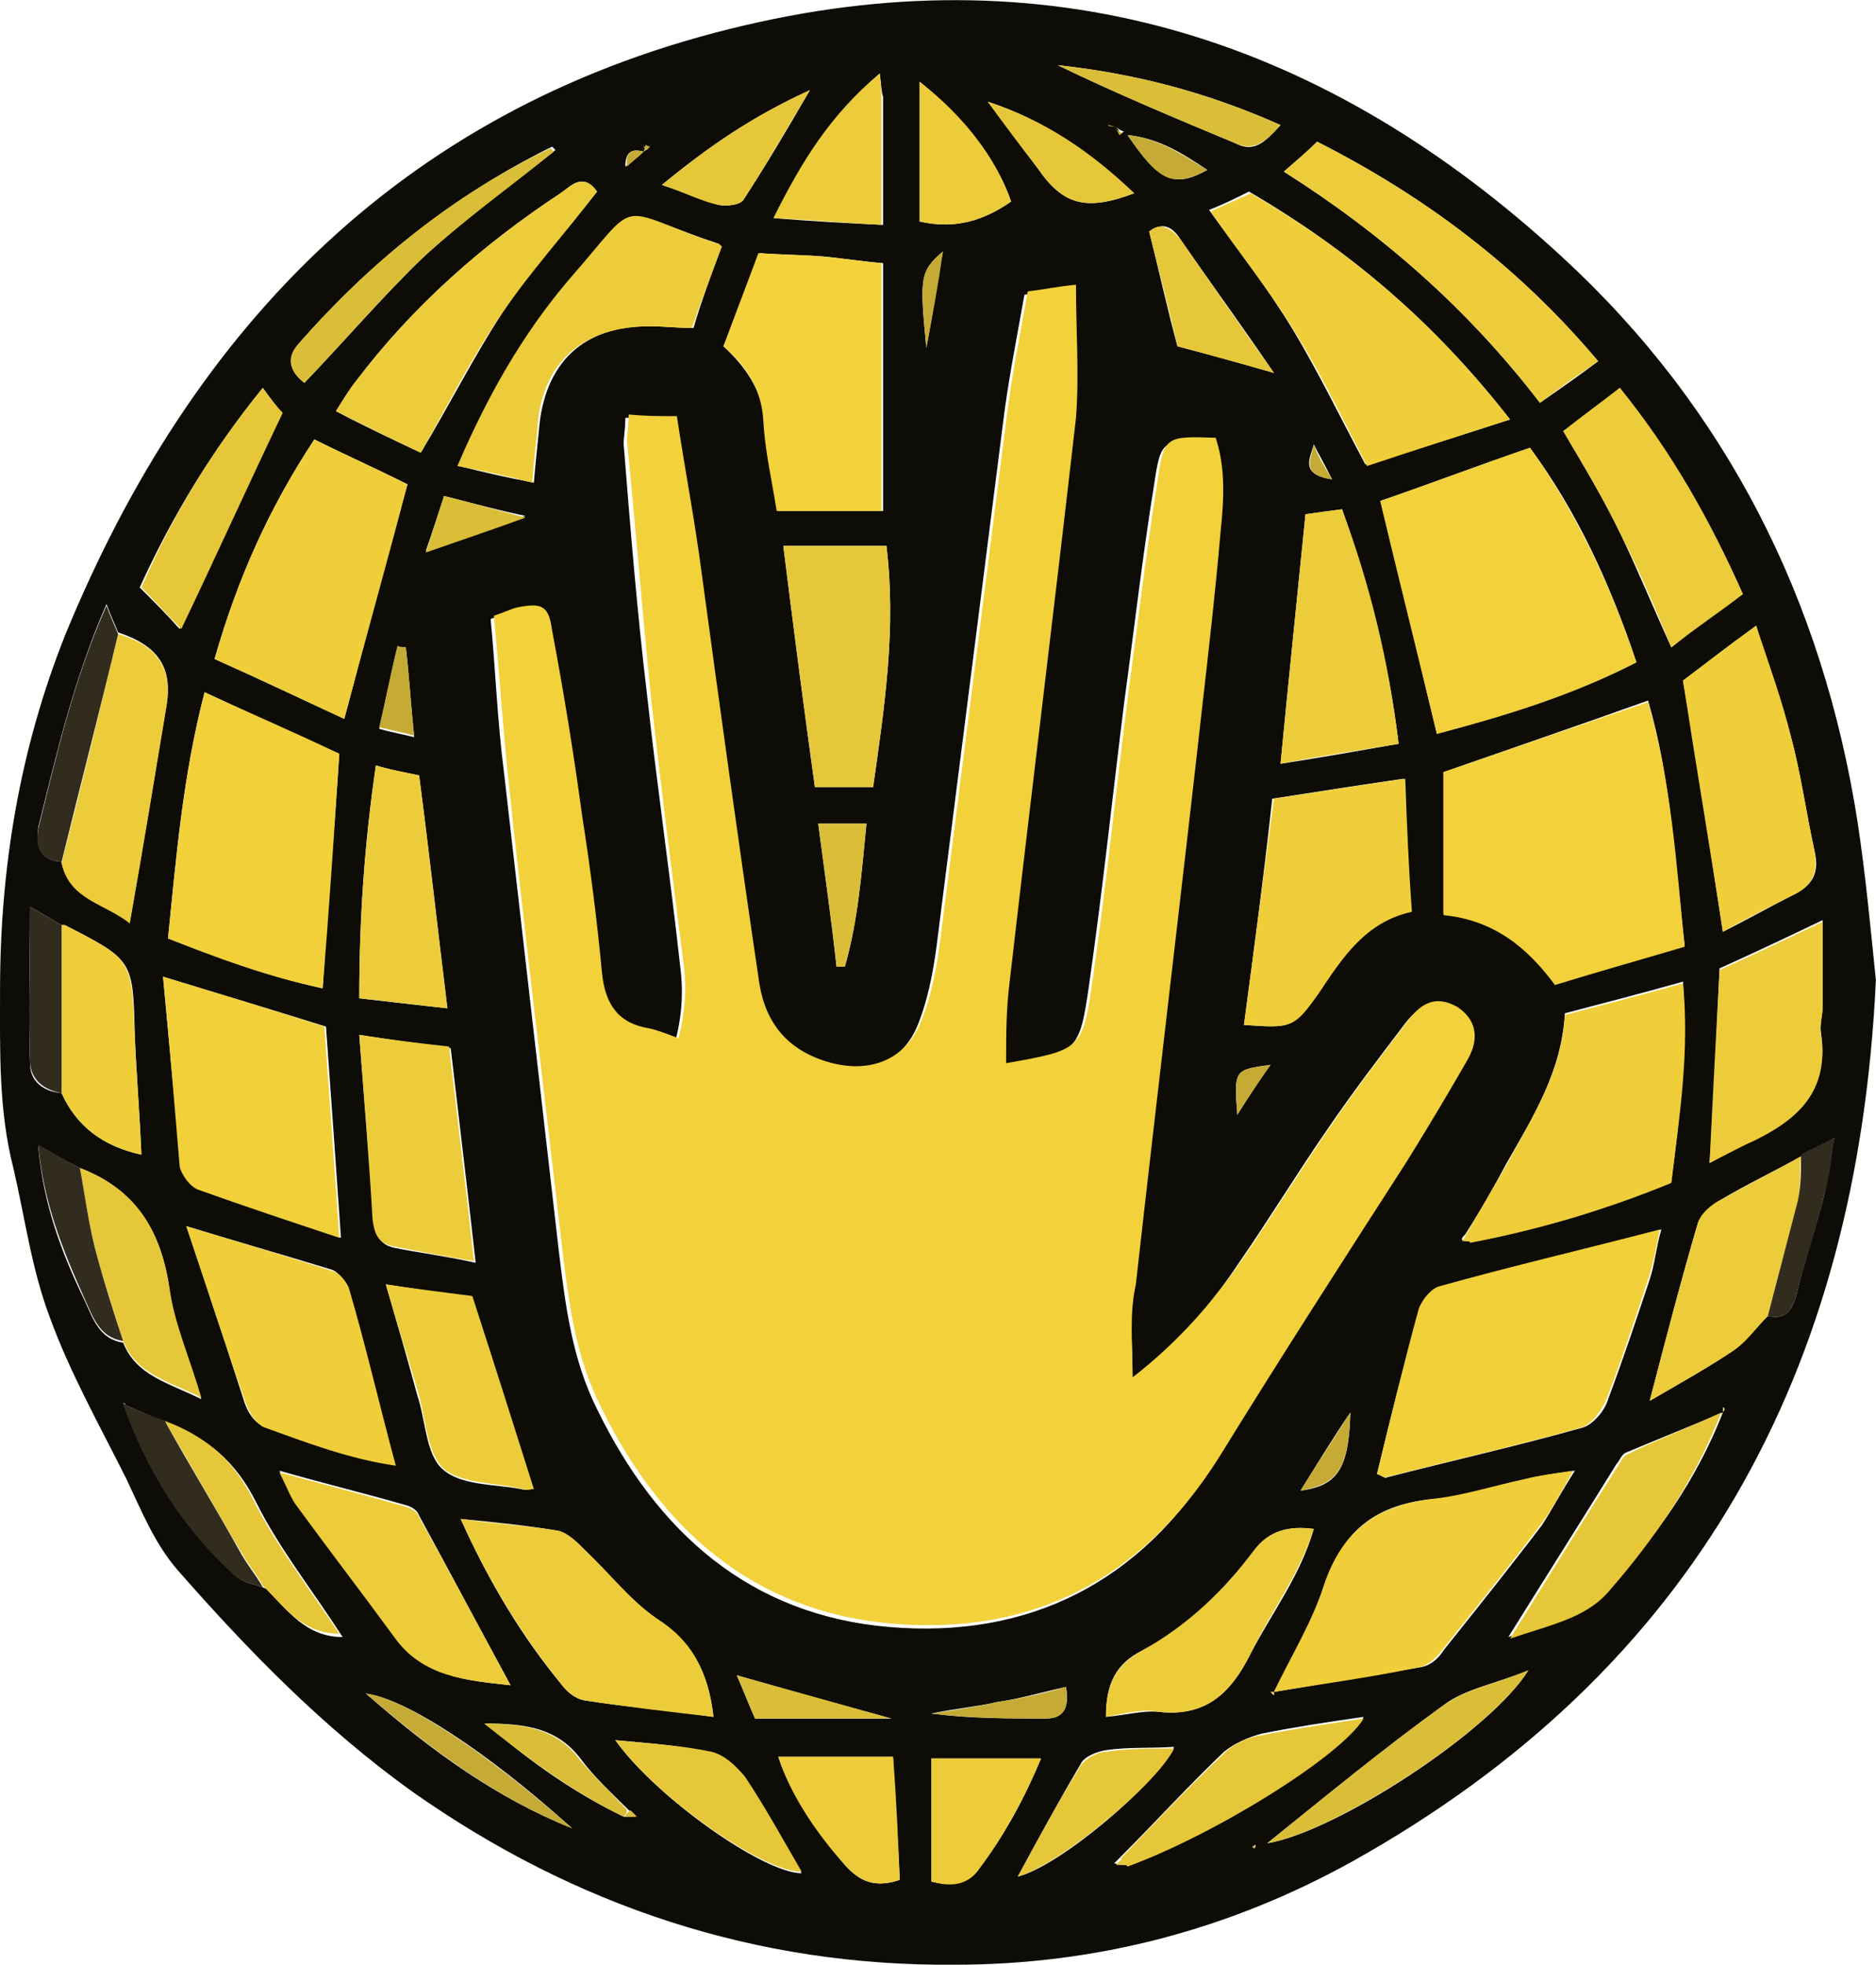 <?xml version="1.0" encoding="UTF-8" standalone="no"?>
<!-- Created with Inkscape (http://www.inkscape.org/) -->

<svg
   xmlns:dc="http://purl.org/dc/elements/1.1/"
   xmlns:cc="http://creativecommons.org/ns#"
   xmlns:rdf="http://www.w3.org/1999/02/22-rdf-syntax-ns#"
   xmlns:svg="http://www.w3.org/2000/svg"
   xmlns="http://www.w3.org/2000/svg"
   xmlns:sodipodi="http://sodipodi.sourceforge.net/DTD/sodipodi-0.dtd"
   xmlns:inkscape="http://www.inkscape.org/namespaces/inkscape"
   width="112.81"
   height="118.12"
   id="svg5396"
   version="1.1"
   inkscape:version="0.48.4 r9939"
   sodipodi:docname="New document 4">
  <defs
     id="defs5398" />
  <sodipodi:namedview
     id="base"
     pagecolor="#ffffff"
     bordercolor="#666666"
     borderopacity="1.0"
     inkscape:pageopacity="0.0"
     inkscape:pageshadow="2"
     inkscape:zoom="1.979899"
     inkscape:cx="117.54757"
     inkscape:cy="67.869022"
     inkscape:document-units="px"
     inkscape:current-layer="layer1"
     showgrid="false"
     inkscape:window-width="1304"
     inkscape:window-height="746"
     inkscape:window-x="54"
     inkscape:window-y="-8"
     inkscape:window-maximized="1" />
  <g
     inkscape:label="Layer 1"
     inkscape:groupmode="layer"
     id="layer1"
     transform="translate(0,-934.242)">
    <path
       style="fill:#0d0c07"
       inkscape:connector-curvature="0"
       id="path4024"
       d="m 112.803,993.16 c -1.1,23.6 -10.9,41.5 -31.5,53 -7.4,4.1 -15.4,6.2 -23.9,6.2 -11.9,0.1 -22.8,-3.5 -32.6,-10.4 -5.3,-3.8 -9.8,-8.4 -14.1,-13.3 -1.4,-1.6 -2.2,-3.6 -3.1,-5.5 -1.6,-3.2 -3.4,-6.4 -4.6,-9.7 -1.1,-2.9 -1.5,-6 -2.2,-9 -0.9,-3.5 -0.8,-7.1 -0.8,-10.7 0,-7.4 1.2,-14.5 3.9,-21.3 7.7,-18.8 20.7,-32 40.9,-36.7 18.8,-4.4 35.1,1 49.1,13.9 9.9,9.1 15.7,20.6 17.8,34 0.5,3.3 0.8,6.6 1.1,9.5 z m -45.7,-51.3 c 0.1,0.1 0.2,0.3 0.3,0.4 0.1,0 0.1,-0.1 0.2,-0.1 -0.3,-0.1 -0.4,-0.2 -0.5,-0.3 -0.2,0 -0.3,-0.1 -0.5,-0.1 0.2,0 0.3,0.1 0.5,0.1 z m -28.4,1.5 c -0.7,-0.2 -1.1,0 -1.1,0.9 0.4,-0.3 0.8,-0.6 1.1,-0.9 0.1,-0.1 0.2,-0.1 0.3,-0.2 -0.1,0 -0.2,-0.1 -0.3,-0.1 0.1,0.1 0.1,0.2 0,0.3 z m -1.2,100.1 c 0.2,0 0.5,0 0.7,0 -0.1,-0.1 -0.3,-0.3 -0.4,-0.4 -1,-1 -2.1,-2 -2.9,-3.1 -1.4,-1.8 -3.2,-2.1 -5.7,-2.1 2.8,2.4 5.4,4.2 8.3,5.6 z m -30.1,-24.8 c 0.1,0 0.1,0 0.2,0.1 -0.1,-0.1 -0.1,-0.2 -0.2,-0.1 0.1,-0.1 0,-0.1 0,0 0,-0.1 0,0 0.2,0.1 1.4,4 3.6,7.4 6.7,10.3 0.4,0.4 1.1,0.4 1.7,0.7 1.3,1.3 2.4,2.9 4.6,2.9 -1.8,-2.8 -3.8,-5.3 -5.2,-8.1 -1.2,-2.4 -2.9,-3.9 -5.3,-4.7 -1,-0.5 -1.8,-0.8 -2.7,-1.2 z m 60.4,27.7 c 5.3,-1.9 12.8,-6.6 14.2,-8.9 -2.1,0.3 -4.1,0.6 -6.1,1 -0.8,0.2 -1.7,0.6 -2.3,1.1 -2.1,2 -4.1,4.2 -6.2,6.3 -0.1,0.1 -0.3,0.3 -0.4,0.4 0.3,0.1 0.5,0.1 0.8,0.1 z m -63,-41.9 c -0.8,-0.4 -1.6,-0.8 -2.5,-1.3 0.3,3.5 1.4,6.4 2.8,9.3 0.5,1.1 0.9,2.3 2.3,2.5 0.8,2 2.7,2.4 4.7,3.4 -0.7,-2.4 -1.6,-4.4 -1.9,-6.5 -0.5,-3.6 -2,-6.1 -5.4,-7.4 z m -1.1,-14.6 c -0.5,-0.3 -1,-0.6 -1.9,-1.1 0,3.4 -0.1,6.4 0,9.4 0,1.1 0.8,1.7 1.9,1.8 0.9,2 2.5,3.2 4.8,3.7 -0.1,-2.4 -0.3,-4.8 -0.4,-7.2 -0.1,-4.5 -0.1,-4.5 -4.2,-6.6 -0.1,0 -0.1,0 -0.2,0 z M 103.603,1019.16 c -1.9,0.8 -3.9,1.6 -5.8,2.4 -0.3,0.1 -0.4,0.5 -0.6,0.7 -2.1,3.4 -4.2,6.7 -6.5,10.4 2.3,-0.8 4.5,-1.2 5.9,-2.8 2.9,-3.1 5.4,-6.6 7,-10.7 0,-0.1 0.1,-0.1 0.1,-0.2 0,0 0,-0.1 -0.1,-0.1 0,0.2 0,0.3 0,0.3 z m 4.7,-15.4 c -1.6,0.9 -3.3,1.7 -4.8,2.6 -0.6,0.3 -1.2,0.9 -1.4,1.4 -1,3.4 -1.9,6.9 -2.9,10.7 1.9,-1.1 3.5,-2 5,-3 0.8,-0.6 1.4,-1.4 2.1,-2.1 1,0.2 1.4,-0.2 1.7,-1.2 0.5,-2.1 1.2,-4.1 1.7,-6.1 0.2,-0.9 0.3,-1.9 0.6,-3.4 -0.9,0.5 -1.5,0.8 -2,1.1 z M 3.703,986.06 c 0.5,2.2 2.6,2.4 4.1,3.6 0.8,-4.5 1.5,-8.8 2.2,-13 0.4,-2.3 -0.5,-3.6 -2.9,-4.4 -0.2,-0.5 -0.4,-0.9 -0.7,-1.7 -2,4.6 -3,9 -4.1,13.4 -0.2,1.3 0.2,2 1.4,2.1 z m 84.7,22.8 c 4.2,-0.7 8.2,-1.9 12.1,-3.6 0.5,-4 1,-7.9 0.7,-12 -2.5,0.7 -4.8,1.3 -7.1,1.9 -0.2,3.5 -1.9,6.2 -3.5,9 -0.8,1.5 -1.6,2.9 -2.5,4.3 -0.1,0.1 -0.2,0.2 -0.2,0.3 0.1,0.1 0.3,0.1 0.5,0.1 z m -11.8,27.1 c 3,-0.5 5.9,-1 8.9,-1.5 0.5,-0.1 1,-0.5 1.3,-1 2,-2.5 4,-5 5.9,-7.5 0.6,-0.9 1.1,-1.9 2,-3.3 -1.4,0.2 -2.1,0.3 -2.9,0.5 -1.9,0.4 -3.7,1.1 -5.6,1.2 -3.3,0.3 -5.5,1.8 -6.5,5.2 -0.7,2.3 -2,4.3 -3.1,6.4 -0.1,0 -0.1,0 -0.2,0 0.1,0.1 0.1,0.1 0.2,0.2 0,0 0,-0.1 0,-0.2 z m -8.5,-18.9 c 0,-2.1 -0.2,-3.8 0,-5.4 1.3,-11.6 2.6,-23.2 4,-34.8 0.4,-3.5 0.8,-7 1.1,-10.5 0.2,-1.9 0.3,-3.8 -0.3,-5.6 -3,-0.1 -3.1,-0.1 -3.5,2.6 -0.7,4.3 -1.2,8.7 -1.8,13.1 -0.7,5.6 -1.3,11.3 -2.1,16.9 -0.6,4.2 -0.7,4.2 -5.2,5 0.1,-1.6 0,-3.2 0.2,-4.8 1.3,-11.3 2.8,-22.7 4,-34 0.3,-2.6 0,-5.2 0,-8 -1.1,0.2 -2,0.3 -2.9,0.4 -0.5,2.8 -1,5.3 -1.3,7.8 -1.3,10.2 -2.6,20.5 -3.9,30.7 -0.2,1.7 -0.5,3.5 -1.1,5.1 -0.9,2.6 -3.2,3.5 -5.8,2.7 -2.5,-0.8 -3.7,-2.6 -4.1,-5.1 -1.1,-8.1 -2.2,-16.1 -3.4,-24.2 -0.4,-3.1 -1,-6.3 -1.5,-9.5 -1.1,-0.1 -1.9,-0.1 -2.9,-0.1 0,0.7 -0.1,1.1 -0.1,1.6 0.4,5 0.8,10 1.4,15 0.6,5.5 1.4,10.9 2,16.4 0.2,1.5 0.1,3 -0.3,4.5 -0.7,-0.2 -1.3,-0.5 -1.8,-0.6 -1.8,-0.4 -2.6,-1.4 -2.8,-3.3 -0.3,-3.2 -0.8,-6.3 -1.2,-9.5 -0.6,-3.7 -1.1,-7.4 -1.8,-11.1 -0.3,-1.6 -0.6,-1.7 -2.1,-1.4 -0.4,0.1 -0.9,0.3 -1.4,0.5 0.3,3.1 0.4,6.1 0.8,9.2 1.1,9.6 2.2,19.2 3.3,28.8 0.4,3.3 0.8,6.5 2.3,9.5 3.6,7.4 9.2,12.4 17.6,13.1 8.4,0.7 15.1,-2.7 19.6,-10 3.7,-6 7.6,-11.9 11.3,-17.8 1.3,-2 2.5,-4.1 3.7,-6.2 0.7,-1.3 0.4,-2.5 -0.7,-3.1 -1,-0.6 -1.9,-0.5 -2.9,0.8 -1.6,2.1 -3.2,4.2 -4.7,6.4 -1.8,2.6 -3.5,5.4 -5.3,8 -1.6,2.4 -3.6,4.8 -6.4,6.9 z m 18.7,-36.4 c 0,2.9 0,5.6 0,8.5 3,0.3 5.1,1.9 6.7,4.2 2.6,-0.7 5.1,-1.5 7.8,-2.3 -0.6,-5 -0.8,-9.9 -2.2,-14.7 -4.2,1.5 -8.3,2.9 -12.3,4.3 z m 11.6,-6.6 c -1.6,-4.8 -3.6,-9.1 -6.4,-12.9 -3.2,1.1 -6.1,2.2 -9,3.2 1.2,4.8 2.3,9.4 3.4,14 4.1,-1.1 8.1,-2.3 12,-4.3 z m -15.6,48.8 c 0.3,0.1 0.5,0.3 0.6,0.2 3.9,-1 7.9,-1.9 11.8,-3 0.6,-0.2 1.3,-1 1.5,-1.7 0.9,-2.4 1.7,-4.8 2.5,-7.2 0.3,-0.9 0.4,-2 0.7,-3 -4.6,1.2 -8.9,2.2 -13.2,3.4 -0.6,0.2 -1.2,0.9 -1.3,1.4 -1,3.3 -1.8,6.6 -2.6,9.9 z M 12.303,975.86 c -1.3,5 -1.7,9.8 -2.2,14.8 3.1,1.2 6.1,2.3 9.3,3 0.3,-4.9 0.7,-9.5 1,-14.1 -2.7,-1.2 -5.3,-2.4 -8.1,-3.7 z m -2.5,17.1 c 0.4,4.2 0.7,7.8 1.1,11.4 0.1,0.5 0.6,1.2 1.1,1.4 2.7,1 5.5,1.9 8.5,2.9 -0.3,-4.4 -0.6,-8.5 -0.9,-12.7 -3.2,-1 -6.2,-1.9 -9.8,-3 z m 33.7,-37.9 c 1.3,1.2 2.3,2.6 2.5,4.5 0.2,1.8 0.5,3.5 0.8,5.4 2.2,0 4.2,0 6.3,0 0,-5 0,-9.9 0,-14.9 -1.3,-0.1 -2.5,-0.3 -3.6,-0.4 -1.3,-0.1 -2.5,-0.1 -3.8,-0.2 -0.8,1.9 -1.4,3.7 -2.2,5.6 z m 47.3,4.4 c -4.6,-5.9 -9.7,-10.2 -15.7,-13.7 -0.8,0.4 -1.6,0.8 -2.4,1.1 1.8,2.5 3.6,4.8 5.1,7.3 1.5,2.5 2.8,5.2 4.3,8 2.8,-0.8 5.6,-1.7 8.7,-2.7 z m -77.9,14.4 c 2.7,1.2 5.2,2.4 7.8,3.6 1.3,-4.9 2.5,-9.5 3.8,-14.1 -2,-1 -3.8,-1.8 -5.6,-2.7 -2.7,4.1 -4.6,8.3 -6,13.2 z m 61.9,22 c 2.9,0.2 2.9,0.2 4.4,-1.9 1.5,-2.1 2.8,-4.3 5.6,-4.9 -0.1,-2.7 -0.2,-5.3 -0.4,-8 -2.8,0.4 -5.3,0.8 -7.9,1.2 -0.5,4.6 -1.1,9.1 -1.7,13.6 z m -63.6,12.1 c 1.3,3.8 2.4,7.2 3.5,10.6 0.2,0.6 0.6,1.2 1.1,1.4 2.6,1 5.1,1.9 7.9,2.3 -1,-3.7 -1.9,-7.1 -2.8,-10.6 -0.1,-0.4 -0.6,-1 -1,-1.1 -2.6,-0.8 -5.4,-1.6 -8.7,-2.6 z M 103.603,990.26 c 1.6,-0.8 3,-1.6 4.4,-2.3 1.1,-0.6 1.4,-1.4 1.1,-2.6 -0.5,-2.3 -0.8,-4.5 -1.4,-6.8 -0.6,-2.2 -1.4,-4.3 -2.1,-6.7 -1.8,1.3 -3.2,2.4 -4.4,3.3 0.9,5.1 1.6,9.9 2.4,15.1 z m -60.7,47.2 c -0.3,-2.7 -1.3,-4.5 -3.4,-5.9 -1.6,-1.1 -2.9,-2.7 -4.3,-4.1 -0.5,-0.5 -1.1,-1.1 -1.7,-1.2 -1.8,-0.3 -3.7,-0.5 -5.8,-0.7 1.7,3.8 3.7,7.1 6.1,10 0.3,0.4 0.8,0.8 1.3,0.9 2.5,0.4 5.1,0.6 7.8,1 z m 0.5,-88.4 c -0.2,-0.1 -0.2,-0.2 -0.3,-0.2 -6.3,-2.1 -4.4,-2.8 -8.8,2.2 -2.8,3.2 -4.9,7 -6.7,11.2 1.6,0.4 2.9,0.7 4.5,1 0.1,-1.2 0.2,-2.1 0.3,-3.1 0.3,-4.1 2.7,-6.4 6.8,-6.3 0.8,0 1.6,0.1 2.5,0.1 0.5,-1.7 1.1,-3.3 1.7,-4.9 z m 5.6,32.5 c 1.3,0 2.4,0 3.5,0 0.7,-4.9 1.4,-9.6 0.8,-14.5 -2.1,0 -4.1,0 -6.2,0 0.6,4.8 1.2,9.5 1.9,14.5 z m 28.2,-37 c 6,3.8 11.1,8.3 15.4,13.9 1.3,-0.9 2.3,-1.6 3.5,-2.5 -4.8,-5.7 -10.4,-9.9 -16.9,-13.2 -0.6,0.6 -1.2,1.1 -2,1.8 z m -51.9,16.9 c 1.8,-3 3.2,-5.8 4.9,-8.4 1.7,-2.6 3.8,-4.9 5.7,-7.3 -0.9,-1.2 -1.6,-0.3 -2.2,0.1 -4.7,3.1 -8.9,6.8 -12.3,11.3 -0.4,0.5 -0.7,1 -1.2,1.8 1.7,0.9 3.4,1.7 5.1,2.5 z m 55.4,3.4 c -0.8,0.1 -1.5,0.2 -2.2,0.3 -0.5,5 -1,9.8 -1.5,15 2.6,-0.4 4.8,-0.8 7.1,-1.2 -0.6,-5 -1.8,-9.5 -3.4,-14.1 z m -59.1,31.6 c 0.3,3.9 0.6,7.6 0.9,11.2 0.1,0.8 0.3,1.4 1.2,1.6 1.5,0.3 3.1,0.5 4.9,0.9 -0.5,-4.5 -1,-8.6 -1.5,-12.9 -1.9,-0.3 -3.6,-0.5 -5.5,-0.8 z m 9.1,39.1 c -1.9,-3.5 -3.7,-6.9 -5.5,-10.2 -0.1,-0.3 -0.4,-0.5 -0.7,-0.6 -2.4,-0.7 -4.9,-1.3 -7.7,-2.1 0.5,1 0.7,1.6 1.1,2.1 1.9,2.6 3.9,5.2 5.8,7.8 1.7,2.5 4.3,2.7 7,3 z m 72.1,-31.4 c 1.1,-0.6 1.8,-1.1 2.6,-1.4 2.7,-1.3 4.6,-3.1 4.1,-6.4 -0.1,-0.5 0.1,-1.1 0.1,-1.7 0,-1.6 0,-3.1 0,-5.1 -2.3,1.1 -4.2,2 -6.2,2.9 -0.2,3.9 -0.3,7.6 -0.6,11.7 z m 2,-34.2 c -2,-4.5 -4.3,-8.5 -7.4,-12.4 -1.2,1 -2.3,1.8 -3.4,2.6 1.3,2.2 2.5,4.2 3.5,6.3 1,2.1 1.9,4.3 3,6.7 1.5,-1.2 2.8,-2.2 4.3,-3.2 z m -81.6,41.5 c 0.7,2.4 1.3,4.5 1.9,6.7 0.5,1.5 0.5,3.5 1.5,4.4 1.1,1 3.1,0.9 4.7,1.2 0.3,0.1 0.6,0 0.7,0 -1.2,-3.8 -2.4,-7.6 -3.7,-11.6 -1.4,-0.1 -3.1,-0.4 -5.1,-0.7 z m -0.6,-31.2 c -0.7,4.8 -1,9.3 -1,14 1.8,0.2 3.4,0.4 5.3,0.6 -0.6,-4.9 -1.1,-9.4 -1.7,-14 -0.9,-0.2 -1.6,-0.3 -2.6,-0.6 z m 43.9,57.2 c 1.2,-0.1 2.2,-0.4 3.2,-0.3 2.8,0.3 4.3,-1.1 5.5,-3.5 1.3,-2.5 3,-4.7 3.8,-7.5 -1.5,-0.2 -2.7,0.1 -3.6,1.3 -1.8,2.4 -4,4.6 -6.7,6 -1.6,0.8 -2.2,2 -2.2,4 z M 15.803,957.56 c -3,3.7 -5.4,7.6 -7.4,12 0.9,0.9 1.7,1.7 2.4,2.5 2.1,-4.4 4.1,-8.6 6.1,-13 -0.2,-0.3 -0.6,-0.8 -1.1,-1.5 z m 38.3,89.7 c -0.1,-2.5 -0.3,-4.9 -0.4,-7.4 -2.5,0 -4.6,0 -6.9,0 0.7,2.2 2.3,4.5 4,6.5 0.9,1 1.8,1.4 3.3,0.9 z m 1.9,0.1 c 1.4,0.3 2.3,0.1 2.9,-0.8 1.5,-2 2.7,-4.2 3.7,-6.6 -2.4,0 -4.5,0 -6.6,0 0,2.6 0,5 0,7.4 z m -3.1,-108.7 c -3,2.6 -4.7,5.4 -6.3,8.7 2.4,0.2 4.4,0.3 6.5,0.4 0,-2.8 0,-5.2 0,-7.7 -0.1,-0.3 -0.1,-0.6 -0.2,-1.4 z m -15.9,100.2 c 2.4,3.4 8.9,8 11.2,8 -1.1,-1.9 -2.2,-3.9 -3.4,-5.7 -0.5,-0.7 -1.2,-1.4 -2,-1.5 -1.8,-0.5 -3.7,-0.6 -5.8,-0.8 z m 18.3,-99.7 c 0,3 0,5.7 0,8.4 2.2,0.5 3.9,-0.1 5.5,-1.2 -0.9,-2.6 -2.9,-5.1 -5.5,-7.2 z m 20.9,105.9 c 4.2,-0.7 13.5,-6.8 15.7,-10.4 -1.9,0.8 -3.8,1.1 -5.1,2.1 -3.6,2.6 -7,5.4 -10.6,8.3 z M 18.303,957.26 c 2.5,-2.6 4.7,-5.2 7.2,-7.6 2.5,-2.3 5.2,-4.3 7.9,-6.4 -0.1,-0.1 -0.2,-0.2 -0.2,-0.2 -5.9,2.9 -10.9,6.9 -15.2,11.8 -0.8,0.9 -0.6,1.7 0.3,2.4 z m 42.9,89.8 c 2.5,-0.6 8.4,-5.6 9.4,-7.8 -1.4,0.1 -2.7,0 -4.1,0.2 -0.6,0.1 -1.3,0.4 -1.5,0.8 -1.3,2.2 -2.5,4.4 -3.8,6.8 z m 15.4,-90.4 c -1.9,-2.8 -3.8,-5.4 -5.6,-8 -0.5,-0.8 -1.1,-1.1 -1.9,-0.5 0.6,2.4 1.1,4.7 1.7,6.9 1.9,0.5 3.7,1 5.8,1.6 z m -36.8,-11.3 c 1.5,0.5 2.4,0.9 3.4,1.2 0.5,0.1 1.3,0 1.5,-0.3 1.3,-2 2.5,-4 4,-6.6 -3.5,1.6 -6.1,3.4 -8.9,5.7 z m 37.2,-3.6 c -4.5,-2 -8.8,-3.1 -13.4,-3.6 3.5,1.7 7.1,3.2 10.7,4.7 1.1,0.6 1.8,-0.1 2.7,-1.1 z m -17.6,-1.4 c 1,1.3 2,2.7 3,4 1.5,2.2 2.9,2.6 5.8,1.5 -2.6,-2.4 -5.4,-4.4 -8.8,-5.5 z m -10.2,43.4 c 0.4,3 0.8,5.8 1.1,8.6 0.2,0 0.3,0 0.5,0 0.8,-2.8 1,-5.6 1.3,-8.6 -1,0 -1.8,0 -2.9,0 z m -27.2,52.3 c 4,3.5 7.9,6.3 12.4,8.1 -5.1,-4.6 -10,-7.8 -12.4,-8.1 z m 31.6,1.5 c -3.3,-0.9 -6.2,-1.7 -9.3,-2.6 0.4,0.9 0.7,1.7 1.1,2.6 2.7,0 5.3,0 8.2,0 z m -26.9,-73.5 c -0.4,1.2 -0.7,2.2 -1.1,3.3 2,-0.7 3.8,-1.3 6,-2.1 -1.9,-0.4 -3.3,-0.8 -4.9,-1.2 z m 37.4,71.6 c -1.4,0.3 -2.7,0.7 -4.1,0.9 -1.3,0.3 -2.6,0.4 -4,0.7 2.3,0.3 4.6,0.3 6.9,0.3 1.1,0 1.4,-0.7 1.2,-1.9 z M 24.403,973.16 c -0.2,0 -0.3,0 -0.5,0 -0.4,1.6 -0.7,3.2 -1.1,4.9 0.7,0.2 1.3,0.3 2.1,0.5 -0.2,-2 -0.3,-3.7 -0.5,-5.4 z m 43.4,-30.8 c 1.9,2.8 2.8,3.2 4.8,2.1 -1.5,-1 -2.9,-1.9 -4.8,-2.1 z m 10.4,81.5 c 2.3,-0.3 2.9,-1.4 3,-4.7 -1.1,1.6 -2,3.1 -3,4.7 z M 55.703,955.16 c 0.4,-2.1 0.6,-3.8 1,-5.8 -1.4,1.2 -1.4,1.6 -1,5.8 z m 18.7,46.1 c 0.7,-1.1 1.2,-1.9 2,-3 -2.2,0.3 -2.2,0.3 -2,3 z m 5.7,-38.2 c -0.5,-1 -0.8,-1.5 -1.1,-2.1 -0.2,0.8 -0.9,1.8 1.1,2.1 z m -4.6,82.1 c -0.1,0 -0.1,0.1 -0.2,0.1 l 0.1,0.1 c 0,0 0.1,-0.1 0.1,-0.2 0.1,0.1 0,0.1 0,0 z" />
    <path
       style="fill:#f2d13b"
       inkscape:connector-curvature="0"
       id="path4050"
       d="m 68.103,1017.06 c 2.8,-2.2 4.8,-4.5 6.6,-7.1 1.8,-2.6 3.5,-5.4 5.3,-8 1.5,-2.2 3.1,-4.3 4.7,-6.4 0.9,-1.2 1.8,-1.4 2.9,-0.8 1.1,0.7 1.4,1.8 0.7,3.1 -1.2,2.1 -2.4,4.1 -3.7,6.2 -3.8,5.9 -7.6,11.8 -11.3,17.8 -4.6,7.3 -11.2,10.7 -19.6,10 -8.4,-0.7 -14,-5.7 -17.6,-13.1 -1.5,-3 -1.9,-6.2 -2.3,-9.5 -1.1,-9.6 -2.3,-19.2 -3.3,-28.8 -0.3,-3 -0.5,-6 -0.8,-9.2 0.6,-0.2 1,-0.4 1.4,-0.5 1.5,-0.3 1.9,-0.1 2.1,1.4 0.7,3.7 1.3,7.4 1.8,11.1 0.5,3.2 0.9,6.3 1.2,9.5 0.2,1.9 1,3 2.8,3.3 0.5,0.1 1,0.3 1.8,0.6 0.4,-1.6 0.5,-3 0.3,-4.5 -0.7,-5.5 -1.4,-10.9 -2,-16.4 -0.5,-5 -0.9,-10 -1.4,-15 0,-0.5 0.1,-0.9 0.1,-1.6 1,0.1 1.8,0.1 2.9,0.1 0.5,3.3 1.1,6.4 1.5,9.5 1.1,8.1 2.2,16.1 3.4,24.2 0.3,2.5 1.5,4.3 4.1,5.1 2.6,0.8 4.9,-0.1 5.8,-2.7 0.6,-1.6 0.9,-3.4 1.1,-5.1 1.3,-10.2 2.6,-20.5 3.9,-30.7 0.3,-2.5 0.8,-5 1.3,-7.8 0.9,-0.1 1.8,-0.3 2.9,-0.4 0,2.8 0.2,5.4 0,8 -1.3,11.4 -2.7,22.7 -4,34 -0.2,1.6 -0.2,3.1 -0.2,4.8 4.5,-0.8 4.6,-0.8 5.2,-5 0.8,-5.6 1.4,-11.3 2.1,-16.9 0.6,-4.4 1.1,-8.7 1.8,-13.1 0.4,-2.7 0.5,-2.7 3.5,-2.6 0.6,1.8 0.5,3.7 0.3,5.6 -0.3,3.5 -0.7,7 -1.1,10.5 -1.3,11.6 -2.7,23.2 -4,34.8 -0.4,1.8 -0.2,3.5 -0.2,5.6 z" />
    <path
       style="fill:#f2d13b"
       inkscape:connector-curvature="0"
       id="path4052"
       d="m 86.803,980.66 c 4.1,-1.4 8.1,-2.8 12.3,-4.2 1.4,4.8 1.7,9.7 2.2,14.7 -2.7,0.8 -5.2,1.5 -7.8,2.3 -1.7,-2.3 -3.7,-3.9 -6.7,-4.2 0,-3 0,-5.7 0,-8.6 z" />
    <path
       style="fill:#f2d13b"
       inkscape:connector-curvature="0"
       id="path4054"
       d="m 98.403,974.06 c -3.9,2 -7.8,3.2 -12,4.3 -1.1,-4.6 -2.3,-9.3 -3.4,-14 2.9,-1 5.8,-2.1 9,-3.2 2.7,3.8 4.8,8.1 6.4,12.9 z" />
    <path
       style="fill:#f1d03a"
       inkscape:connector-curvature="0"
       id="path4056"
       d="m 82.803,1022.86 c 0.8,-3.3 1.6,-6.6 2.5,-9.9 0.2,-0.6 0.8,-1.3 1.3,-1.4 4.3,-1.2 8.6,-2.2 13.2,-3.4 -0.2,1.1 -0.4,2.1 -0.7,3 -0.8,2.4 -1.6,4.9 -2.5,7.2 -0.3,0.7 -0.9,1.5 -1.5,1.7 -3.9,1.1 -7.9,2 -11.8,3 -0.1,0 -0.2,-0.1 -0.5,-0.2 z" />
    <path
       style="fill:#f1d03a"
       inkscape:connector-curvature="0"
       id="path4058"
       d="m 12.303,975.86 c 2.8,1.3 5.4,2.4 8.1,3.7 -0.3,4.6 -0.6,9.2 -1,14.1 -3.3,-0.7 -6.3,-1.8 -9.3,-3 0.5,-4.9 0.9,-9.8 2.2,-14.8 z" />
    <path
       style="fill:#f1d03a"
       inkscape:connector-curvature="0"
       id="path4060"
       d="m 9.803,992.96 c 3.6,1.1 6.6,2 9.7,3 0.3,4.2 0.6,8.3 0.9,12.7 -3,-1 -5.7,-1.9 -8.5,-2.9 -0.5,-0.2 -1,-0.9 -1.1,-1.4 -0.3,-3.6 -0.6,-7.3 -1,-11.4 z" />
    <path
       style="fill:#f4d23b"
       inkscape:connector-curvature="0"
       id="path4062"
       d="m 43.503,955.06 c 0.7,-1.9 1.4,-3.7 2.1,-5.6 1.3,0.1 2.6,0.1 3.8,0.2 1.2,0.1 2.4,0.3 3.6,0.4 0,5 0,9.9 0,14.9 -2.1,0 -4.1,0 -6.3,0 -0.3,-1.9 -0.7,-3.6 -0.8,-5.4 -0.1,-1.9 -1,-3.3 -2.4,-4.5 z" />
    <path
       style="fill:#efce3a"
       inkscape:connector-curvature="0"
       id="path4064"
       d="m 76.603,1035.96 c 1,-2.1 2.3,-4.2 3,-6.4 1.1,-3.3 3.2,-4.8 6.5,-5.2 1.9,-0.2 3.7,-0.8 5.6,-1.2 0.8,-0.2 1.5,-0.3 2.9,-0.5 -0.8,1.4 -1.3,2.4 -2,3.3 -1.9,2.5 -3.9,5 -5.9,7.5 -0.3,0.4 -0.8,0.9 -1.3,1 -2.8,0.6 -5.8,1 -8.8,1.5 l 0,0 z" />
    <path
       style="fill:#efce3a"
       inkscape:connector-curvature="0"
       id="path4066"
       d="m 90.803,959.46 c -3.1,1 -5.9,1.9 -8.6,2.8 -1.5,-2.9 -2.8,-5.6 -4.3,-8 -1.5,-2.5 -3.4,-4.8 -5.1,-7.3 0.8,-0.4 1.6,-0.7 2.4,-1.1 5.9,3.4 11,7.7 15.6,13.6 z" />
    <path
       style="fill:#efce3a"
       inkscape:connector-curvature="0"
       id="path4068"
       d="m 88.103,1008.56 c 0.8,-1.4 1.7,-2.9 2.5,-4.3 1.5,-2.8 3.3,-5.5 3.5,-9 2.3,-0.6 4.6,-1.2 7.1,-1.9 0.4,4.1 -0.2,7.9 -0.7,12 -3.9,1.6 -7.9,2.8 -12.1,3.6 -0.1,-0.2 -0.2,-0.3 -0.3,-0.4 z" />
    <path
       style="fill:#efce3a"
       inkscape:connector-curvature="0"
       id="path4070"
       d="m 12.903,973.86 c 1.4,-4.9 3.3,-9.1 6,-13.2 1.8,0.9 3.6,1.7 5.6,2.7 -1.2,4.6 -2.5,9.2 -3.8,14.1 -2.6,-1.2 -5.1,-2.4 -7.8,-3.6 z" />
    <path
       style="fill:#efce3a"
       inkscape:connector-curvature="0"
       id="path4072"
       d="m 74.803,995.86 c 0.6,-4.6 1.2,-9 1.8,-13.6 2.6,-0.4 5.1,-0.8 7.9,-1.2 0.1,2.8 0.2,5.3 0.4,8 -2.8,0.6 -4.2,2.8 -5.6,4.9 -1.5,2.1 -1.6,2.1 -4.5,1.9 z" />
    <path
       style="fill:#efce3a"
       inkscape:connector-curvature="0"
       id="path4074"
       d="m 11.203,1007.96 c 3.3,1 6,1.8 8.8,2.7 0.4,0.1 0.9,0.7 1,1.1 1,3.4 1.8,6.9 2.8,10.6 -2.8,-0.4 -5.4,-1.4 -7.9,-2.3 -0.5,-0.2 -0.9,-0.9 -1.1,-1.4 -1.2,-3.4 -2.3,-6.8 -3.6,-10.7 z" />
    <path
       style="fill:#efce3a"
       inkscape:connector-curvature="0"
       id="path4076"
       d="m 103.603,990.26 c -0.8,-5.2 -1.6,-9.9 -2.4,-15.1 1.2,-0.9 2.6,-2 4.4,-3.3 0.8,2.4 1.6,4.6 2.1,6.7 0.6,2.2 0.9,4.5 1.4,6.8 0.2,1.2 0,2 -1.1,2.6 -1.4,0.7 -2.8,1.4 -4.4,2.3 z" />
    <path
       style="fill:#eccc3a"
       inkscape:connector-curvature="0"
       id="path4078"
       d="m 42.903,1037.46 c -2.6,-0.3 -5.2,-0.6 -7.8,-1 -0.5,-0.1 -1,-0.5 -1.3,-0.9 -2.4,-3 -4.4,-6.2 -6.1,-10 2.1,0.3 4,0.4 5.8,0.7 0.6,0.1 1.2,0.7 1.7,1.2 1.5,1.4 2.7,3 4.3,4.1 2.1,1.3 3.1,3.2 3.4,5.9 z" />
    <path
       style="fill:#eccc3a"
       inkscape:connector-curvature="0"
       id="path4080"
       d="m 43.403,949.06 c -0.6,1.6 -1.2,3.2 -1.8,4.9 -0.9,0 -1.7,-0.1 -2.5,-0.1 -4.1,0 -6.6,2.2 -6.8,6.3 -0.1,0.9 -0.2,1.9 -0.3,3.1 -1.5,-0.4 -2.9,-0.7 -4.5,-1 1.8,-4.2 3.9,-7.9 6.7,-11.2 4.4,-5 2.6,-4.4 8.8,-2.2 0.2,0 0.2,0 0.4,0.2 z" />
    <path
       style="fill:#e6c739"
       inkscape:connector-curvature="0"
       id="path4082"
       d="m 49.003,981.56 c -0.7,-5 -1.3,-9.7 -1.9,-14.5 2.1,0 4.1,0 6.2,0 0.6,4.9 -0.1,9.6 -0.8,14.5 -1.2,0 -2.2,0 -3.5,0 z" />
    <path
       style="fill:#eccc3a"
       inkscape:connector-curvature="0"
       id="path4084"
       d="m 77.203,944.56 c 0.8,-0.7 1.4,-1.2 2,-1.8 6.5,3.3 12.1,7.5 16.9,13.2 -1.2,0.8 -2.3,1.6 -3.5,2.5 -4.3,-5.6 -9.4,-10.1 -15.4,-13.9 z" />
    <path
       style="fill:#eccc3a"
       inkscape:connector-curvature="0"
       id="path4086"
       d="m 25.303,961.46 c -1.7,-0.8 -3.3,-1.6 -5.1,-2.5 0.5,-0.8 0.8,-1.3 1.2,-1.8 3.4,-4.5 7.6,-8.2 12.3,-11.3 0.6,-0.4 1.4,-1.3 2.2,-0.1 -1.9,2.5 -4,4.8 -5.7,7.3 -1.8,2.6 -3.2,5.4 -4.9,8.4 z" />
    <path
       style="fill:#eccc3a"
       inkscape:connector-curvature="0"
       id="path4088"
       d="m 80.703,964.86 c 1.7,4.6 2.8,9.1 3.4,14.1 -2.4,0.4 -4.6,0.7 -7.1,1.2 0.5,-5.2 1,-10 1.5,-15 0.7,-0.1 1.4,-0.2 2.2,-0.3 z" />
    <path
       style="fill:#eccc3a"
       inkscape:connector-curvature="0"
       id="path4090"
       d="m 21.603,996.46 c 1.9,0.3 3.6,0.5 5.4,0.7 0.5,4.3 1,8.4 1.5,12.9 -1.8,-0.3 -3.4,-0.6 -4.9,-0.9 -0.9,-0.2 -1.1,-0.8 -1.2,-1.6 -0.2,-3.5 -0.5,-7.1 -0.8,-11.1 z" />
    <path
       style="fill:#eccc3a"
       inkscape:connector-curvature="0"
       id="path4092"
       d="m 30.703,1035.56 c -2.7,-0.3 -5.3,-0.5 -7,-2.9 -1.9,-2.6 -3.9,-5.2 -5.8,-7.8 -0.4,-0.5 -0.6,-1.1 -1.1,-2.1 2.9,0.8 5.3,1.4 7.7,2.1 0.3,0.1 0.6,0.3 0.7,0.6 1.8,3.2 3.6,6.6 5.5,10.1 z" />
    <path
       style="fill:#eccc3a"
       inkscape:connector-curvature="0"
       id="path4094"
       d="m 102.803,1004.16 c 0.2,-4.2 0.4,-7.9 0.6,-11.6 2,-0.9 3.9,-1.8 6.2,-2.9 0,1.9 0,3.5 0,5.1 0,0.6 -0.2,1.1 -0.1,1.7 0.5,3.4 -1.4,5.1 -4.1,6.4 -0.7,0.3 -1.4,0.7 -2.6,1.3 z" />
    <path
       style="fill:#eccc3a"
       inkscape:connector-curvature="0"
       id="path4096"
       d="m 104.803,969.96 c -1.4,1.1 -2.8,2 -4.3,3.2 -1,-2.4 -1.9,-4.6 -3,-6.7 -1,-2.1 -2.2,-4.1 -3.5,-6.3 1,-0.8 2.1,-1.6 3.4,-2.6 3.1,3.8 5.4,7.9 7.4,12.4 z" />
    <path
       style="fill:#eccc3a"
       inkscape:connector-curvature="0"
       id="path4098"
       d="m 7.103,972.36 c 2.4,0.7 3.3,2.1 2.9,4.4 -0.7,4.2 -1.4,8.5 -2.2,13 -1.5,-1.2 -3.6,-1.4 -4.1,-3.6 1.2,-4.7 2.3,-9.2 3.4,-13.8 z" />
    <path
       style="fill:#eccc3a"
       inkscape:connector-curvature="0"
       id="path4100"
       d="m 106.303,1013.36 c -0.7,0.7 -1.3,1.6 -2.1,2.1 -1.5,1 -3.1,1.9 -5,3 1,-3.9 1.9,-7.3 2.9,-10.7 0.2,-0.6 0.8,-1.1 1.4,-1.4 1.6,-0.9 3.2,-1.7 4.8,-2.6 -0.1,0.9 0,1.9 -0.2,2.8 -0.6,2.2 -1.2,4.5 -1.8,6.8 z" />
    <path
       style="fill:#eccc3a"
       inkscape:connector-curvature="0"
       id="path4102"
       d="m 23.203,1011.46 c 2,0.3 3.7,0.5 5.2,0.7 1.3,4 2.5,7.8 3.7,11.6 -0.1,0 -0.4,0.1 -0.7,0 -1.6,-0.4 -3.6,-0.3 -4.7,-1.2 -1,-0.9 -1.1,-2.9 -1.5,-4.4 -0.6,-2.1 -1.3,-4.2 -2,-6.7 z" />
    <path
       style="fill:#eccc3a"
       inkscape:connector-curvature="0"
       id="path4104"
       d="m 22.603,980.26 c 1,0.3 1.7,0.4 2.6,0.6 0.6,4.6 1.1,9.1 1.7,14 -1.8,-0.2 -3.4,-0.4 -5.3,-0.6 0,-4.7 0.3,-9.2 1,-14 z" />
    <path
       style="fill:#eccc3a"
       inkscape:connector-curvature="0"
       id="path4106"
       d="m 66.503,1037.46 c 0,-2 0.6,-3.1 2.2,-4 2.7,-1.5 4.9,-3.6 6.7,-6 0.9,-1.2 2.1,-1.5 3.6,-1.3 -0.9,2.8 -2.6,5 -3.8,7.5 -1.2,2.4 -2.7,3.8 -5.5,3.5 -1,-0.2 -2.1,0.1 -3.2,0.3 z" />
    <path
       style="fill:#e6c739"
       inkscape:connector-curvature="0"
       id="path4108"
       d="m 103.503,1019.16 c -1.6,4.1 -4,7.6 -6.8,10.8 -1.4,1.6 -3.6,2 -5.9,2.8 2.3,-3.7 4.4,-7.1 6.5,-10.4 0.2,-0.3 0.3,-0.6 0.6,-0.7 1.8,-0.9 3.7,-1.6 5.6,-2.5 l 0,0 z" />
    <path
       style="fill:#efce3a"
       inkscape:connector-curvature="0"
       id="path4110"
       d="m 3.703,989.86 c 0.1,0 0.2,0 0.2,0 4.1,2.1 4,2.1 4.2,6.6 0.1,2.4 0.3,4.8 0.4,7.2 -2.3,-0.5 -3.9,-1.7 -4.8,-3.7 0,-3.3 0,-6.7 0,-10.1 z" />
    <path
       style="fill:#e6c739"
       inkscape:connector-curvature="0"
       id="path4112"
       d="m 4.803,1004.46 c 3.4,1.3 4.9,3.8 5.4,7.3 0.3,2.1 1.2,4.1 1.9,6.5 -2,-1 -3.9,-1.4 -4.7,-3.4 -0.6,-1.9 -1.2,-3.7 -1.7,-5.6 -0.4,-1.6 -0.6,-3.2 -0.9,-4.8 z" />
    <path
       style="fill:#e6c739"
       inkscape:connector-curvature="0"
       id="path4114"
       d="m 15.803,957.56 c 0.5,0.7 0.9,1.2 1.2,1.5 -2.1,4.4 -4,8.6 -6.1,13 -0.8,-0.8 -1.6,-1.7 -2.4,-2.5 1.9,-4.4 4.3,-8.3 7.3,-12 z" />
    <path
       style="fill:#eccc3a"
       inkscape:connector-curvature="0"
       id="path4116"
       d="m 54.103,1047.26 c -1.5,0.5 -2.4,0.1 -3.3,-0.9 -1.8,-2 -3.3,-4.3 -4,-6.5 2.2,0 4.4,0 6.9,0 0.2,2.5 0.3,4.9 0.4,7.4 z" />
    <path
       style="fill:#e6c739"
       inkscape:connector-curvature="0"
       id="path4118"
       d="m 67.403,1045.96 c 2,-2.1 4.1,-4.3 6.2,-6.3 0.6,-0.6 1.5,-1 2.3,-1.1 2,-0.4 4.1,-0.7 6.1,-1 -1.4,2.3 -9,7 -14.2,8.9 -0.2,-0.2 -0.3,-0.4 -0.4,-0.5 z" />
    <path
       style="fill:#eccc3a"
       inkscape:connector-curvature="0"
       id="path4120"
       d="m 56.003,1047.36 c 0,-2.5 0,-4.8 0,-7.4 2.1,0 4.2,0 6.6,0 -1,2.4 -2.2,4.6 -3.7,6.6 -0.6,0.9 -1.5,1.2 -2.9,0.8 z" />
    <path
       style="fill:#eccc3a"
       inkscape:connector-curvature="0"
       id="path4122"
       d="m 52.903,938.66 c 0.1,0.9 0.1,1.2 0.1,1.4 0,2.5 0,4.9 0,7.7 -2,-0.1 -4.1,-0.3 -6.5,-0.4 1.7,-3.4 3.4,-6.2 6.4,-8.7 z" />
    <path
       style="fill:#e6c739"
       inkscape:connector-curvature="0"
       id="path4124"
       d="m 37.003,1038.86 c 2,0.2 3.9,0.3 5.8,0.7 0.8,0.2 1.5,0.9 2,1.5 1.2,1.8 2.3,3.8 3.4,5.7 -2.2,0.1 -8.8,-4.5 -11.2,-7.9 z" />
    <path
       style="fill:#e6c739"
       inkscape:connector-curvature="0"
       id="path4126"
       d="m 9.903,1019.66 c 2.4,0.9 4.1,2.3 5.3,4.7 1.4,2.8 3.4,5.4 5.2,8.1 -2.2,0 -3.3,-1.6 -4.6,-2.9 -0.4,-0.7 -0.9,-1.3 -1.3,-2 -1.5,-2.5 -3,-5.2 -4.6,-7.9 z" />
    <path
       style="fill:#eccc3a"
       inkscape:connector-curvature="0"
       id="path4128"
       d="m 55.303,939.16 c 2.7,2.1 4.6,4.6 5.5,7.2 -1.6,1.1 -3.3,1.7 -5.5,1.2 0,-2.7 0,-5.4 0,-8.4 z" />
    <path
       style="fill:#dbbe38"
       inkscape:connector-curvature="0"
       id="path4130"
       d="m 76.203,1045.06 c 3.6,-2.9 7,-5.7 10.6,-8.3 1.4,-1 3.2,-1.3 5.1,-2.1 -2.2,3.6 -11.6,9.7 -15.7,10.4 z" />
    <path
       style="fill:#dbbe38"
       inkscape:connector-curvature="0"
       id="path4132"
       d="m 18.303,957.26 c -0.9,-0.7 -1.1,-1.5 -0.4,-2.3 4.3,-4.9 9.3,-9 15.2,-11.8 0,0 0.1,0.1 0.2,0.2 -2.6,2.1 -5.4,4.1 -7.9,6.4 -2.4,2.3 -4.6,4.9 -7.1,7.5 z" />
    <path
       style="fill:#e6c739"
       inkscape:connector-curvature="0"
       id="path4134"
       d="m 61.203,1047.06 c 1.3,-2.4 2.5,-4.6 3.8,-6.7 0.3,-0.4 1,-0.8 1.5,-0.8 1.3,-0.2 2.7,-0.2 4.1,-0.2 -1,2.1 -6.9,7 -9.4,7.7 z" />
    <path
       style="fill:#e6c739"
       inkscape:connector-curvature="0"
       id="path4136"
       d="m 76.603,956.66 c -2.1,-0.6 -3.9,-1.1 -5.8,-1.6 -0.5,-2.2 -1.1,-4.5 -1.7,-6.9 0.7,-0.6 1.3,-0.2 1.9,0.5 1.8,2.6 3.6,5.2 5.6,8 z" />
    <path
       style="fill:#322c1f"
       inkscape:connector-curvature="0"
       id="path4138"
       d="m 7.103,972.36 c -1.1,4.6 -2.3,9.2 -3.4,13.7 -1.3,-0.1 -1.6,-0.9 -1.4,-2 1.1,-4.4 2.1,-8.9 4.1,-13.4 0.3,0.8 0.5,1.2 0.7,1.7 z" />
    <path
       style="fill:#e6c739"
       inkscape:connector-curvature="0"
       id="path4140"
       d="m 39.803,945.36 c 2.8,-2.3 5.4,-4.1 8.9,-5.7 -1.5,2.5 -2.7,4.6 -4,6.6 -0.2,0.3 -1,0.4 -1.5,0.3 -1,-0.2 -1.9,-0.7 -3.4,-1.2 z" />
    <path
       style="fill:#dbbe38"
       inkscape:connector-curvature="0"
       id="path4142"
       d="m 77.003,941.76 c -0.9,1 -1.6,1.6 -2.7,1.1 -3.6,-1.5 -7.2,-3 -10.7,-4.7 4.6,0.5 8.9,1.6 13.4,3.6 z" />
    <path
       style="fill:#e6c739"
       inkscape:connector-curvature="0"
       id="path4144"
       d="m 59.403,940.36 c 3.4,1.1 6.2,3 8.8,5.5 -2.9,1.1 -4.3,0.7 -5.8,-1.5 -1,-1.3 -2,-2.6 -3,-4 z" />
    <path
       style="fill:#322c1f"
       inkscape:connector-curvature="0"
       id="path4146"
       d="m 4.803,1004.46 c 0.3,1.6 0.5,3.2 0.9,4.8 0.5,1.9 1.1,3.8 1.7,5.6 -1.4,-0.2 -1.8,-1.4 -2.3,-2.5 -1.3,-2.9 -2.5,-5.8 -2.8,-9.3 0.9,0.5 1.7,1 2.5,1.4 z" />
    <path
       style="fill:#322c1f"
       inkscape:connector-curvature="0"
       id="path4148"
       d="m 3.703,989.86 c 0,3.4 0,6.7 0,10.1 -1.1,-0.2 -1.8,-0.8 -1.9,-1.8 -0.1,-3 0,-6 0,-9.4 0.9,0.5 1.4,0.8 1.9,1.1 z" />
    <path
       style="fill:#322c1f"
       inkscape:connector-curvature="0"
       id="path4150"
       d="m 9.903,1019.66 c 1.5,2.7 3.1,5.3 4.6,8 0.4,0.7 0.9,1.3 1.3,2 -0.6,-0.2 -1.3,-0.3 -1.7,-0.7 -3.1,-2.8 -5.3,-6.3 -6.7,-10.3 0.9,0.4 1.7,0.7 2.5,1 z" />
    <path
       style="fill:#dbbe38"
       inkscape:connector-curvature="0"
       id="path4152"
       d="m 49.203,983.76 c 1.1,0 1.9,0 2.9,0 -0.3,3 -0.5,5.8 -1.3,8.6 -0.2,0 -0.3,0 -0.5,0 -0.3,-2.8 -0.7,-5.5 -1.1,-8.6 z" />
    <path
       style="fill:#c5ab36"
       inkscape:connector-curvature="0"
       id="path4154"
       d="m 22.003,1036.06 c 2.4,0.3 7.3,3.6 12.4,8.1 -4.5,-1.8 -8.3,-4.6 -12.4,-8.1 z" />
    <path
       style="fill:#322c1f"
       inkscape:connector-curvature="0"
       id="path4156"
       d="m 106.303,1013.36 c 0.6,-2.3 1.2,-4.6 1.8,-6.9 0.2,-0.9 0.2,-1.8 0.2,-2.8 0.5,-0.3 1,-0.5 2,-1 -0.2,1.4 -0.3,2.4 -0.6,3.4 -0.5,2.1 -1.2,4.1 -1.7,6.1 -0.3,1 -0.7,1.4 -1.7,1.2 z" />
    <path
       style="fill:#dbbe38"
       inkscape:connector-curvature="0"
       id="path4158"
       d="m 37.503,1043.46 c -2.9,-1.4 -5.5,-3.3 -8.4,-5.6 2.6,0 4.4,0.4 5.7,2.1 0.9,1.1 2,2.1 2.9,3.1 0,0.2 -0.1,0.3 -0.2,0.4 z" />
    <path
       style="fill:#dbbe38"
       inkscape:connector-curvature="0"
       id="path4160"
       d="m 53.603,1037.56 c -3,0 -5.5,0 -8.2,0 -0.4,-0.9 -0.7,-1.7 -1.1,-2.6 3.2,0.9 6.1,1.7 9.3,2.6 z" />
    <path
       style="fill:#dbbe38"
       inkscape:connector-curvature="0"
       id="path4162"
       d="m 26.703,964.06 c 1.6,0.4 3,0.8 4.9,1.3 -2.2,0.8 -4,1.4 -6,2.1 0.4,-1.2 0.7,-2.2 1.1,-3.4 z" />
    <path
       style="fill:#c5ab36"
       inkscape:connector-curvature="0"
       id="path4164"
       d="m 64.103,1035.66 c 0.2,1.2 -0.1,1.9 -1.2,1.9 -2.3,0 -4.5,0 -6.9,-0.3 1.3,-0.2 2.7,-0.4 4,-0.7 1.4,-0.2 2.7,-0.5 4.1,-0.9 z" />
    <path
       style="fill:#c5ab36"
       inkscape:connector-curvature="0"
       id="path4166"
       d="m 24.403,973.16 c 0.2,1.7 0.3,3.4 0.5,5.3 -0.8,-0.2 -1.3,-0.3 -2.1,-0.5 0.4,-1.7 0.7,-3.3 1.1,-4.9 0.2,0.1 0.4,0.1 0.5,0.1 z" />
    <path
       style="fill:#c5ab36"
       inkscape:connector-curvature="0"
       id="path4168"
       d="m 67.803,942.36 c 1.9,0.2 3.3,1.2 4.8,2.1 -2.1,1.1 -2.9,0.7 -4.8,-2.1 z" />
    <path
       style="fill:#c5ab36"
       inkscape:connector-curvature="0"
       id="path4170"
       d="m 78.203,1023.86 c 1,-1.6 1.9,-3 3,-4.7 -0.1,3.3 -0.7,4.3 -3,4.7 z" />
    <path
       style="fill:#c5ab36"
       inkscape:connector-curvature="0"
       id="path4172"
       d="m 55.703,955.16 c -0.4,-4.3 -0.4,-4.6 1,-5.8 -0.3,2.1 -0.6,3.7 -1,5.8 z" />
    <path
       style="fill:#c5ab36"
       inkscape:connector-curvature="0"
       id="path4174"
       d="m 74.403,1001.26 c -0.2,-2.7 -0.2,-2.7 2,-3 -0.7,1 -1.3,1.9 -2,3 z" />
    <path
       style="fill:#c5ab36"
       inkscape:connector-curvature="0"
       id="path4176"
       d="m 80.103,963.06 c -2,-0.3 -1.2,-1.3 -1.1,-2.1 0.2,0.6 0.5,1.1 1.1,2.1 z" />
    <path
       style="fill:#c5ab36"
       inkscape:connector-curvature="0"
       id="path4178"
       d="m 38.703,943.36 c -0.3,0.3 -0.7,0.6 -1,0.9 -0.1,-0.9 0.3,-1.1 1,-0.9 l 0,0 z" />
    <path
       style="fill:#c5ab36"
       inkscape:connector-curvature="0"
       id="path4180"
       d="m 67.103,941.86 c -0.2,0 -0.3,-0.1 -0.5,-0.1 0.1,0.1 0.3,0.1 0.5,0.1 -0.1,0.1 0,0 0,0 z" />
    <path
       style="fill:#e6c739"
       inkscape:connector-curvature="0"
       id="path4182"
       d="m 67.803,1046.36 c -0.2,0 -0.5,0 -0.7,0 0.1,-0.1 0.3,-0.3 0.4,-0.4 0,0.1 0.1,0.3 0.3,0.4 z" />
    <path
       style="fill:#dbbe38"
       inkscape:connector-curvature="0"
       id="path4184"
       d="m 75.503,1045.16 0,0 c 0,0.1 0,0.2 -0.1,0.2 l -0.1,-0.1 c 0.1,0 0.1,0 0.2,-0.1 z" />
    <path
       style="fill:#dbbe38"
       inkscape:connector-curvature="0"
       id="path4186"
       d="m 37.903,1043.06 c 0.1,0.1 0.3,0.3 0.4,0.4 -0.2,0 -0.5,0 -0.7,0 0,-0.1 0.1,-0.2 0.3,-0.4 z" />
    <path
       style="fill:#c5ab36"
       inkscape:connector-curvature="0"
       id="path4188"
       d="m 67.003,941.96 c 0.2,0.1 0.3,0.2 0.5,0.3 -0.1,0 -0.1,0.1 -0.2,0.1 -0.1,-0.2 -0.1,-0.3 -0.3,-0.4 0.1,-0.1 0,0 0,0 z" />
    <path
       style="fill:#322c1f"
       inkscape:connector-curvature="0"
       id="path4190"
       d="m 7.403,1018.66 0,0 c 0,-0.1 0,-0.1 0,0 0.1,0 0.1,0 0.2,0.1 -0.1,-0.1 -0.2,-0.1 -0.2,-0.1 z" />
    <path
       style="fill:#e6c739"
       inkscape:connector-curvature="0"
       id="path4192"
       d="m 103.603,1019.16 c 0,-0.1 0,-0.2 0,-0.3 l 0.1,0.1 c -0.1,0.1 -0.1,0.2 -0.1,0.2 -0.1,0 0,0 0,0 z" />
    <path
       style="fill:#c5ab36"
       inkscape:connector-curvature="0"
       id="path4194"
       d="m 38.703,943.36 c 0,-0.1 0.1,-0.2 0.1,-0.4 0.1,0 0.2,0.1 0.3,0.1 -0.1,0.1 -0.3,0.2 -0.4,0.3 l 0,0 z" />
    <path
       style="fill:#efce3a"
       inkscape:connector-curvature="0"
       id="path4196"
       d="m 76.603,1035.96 c 0,0.1 0,0.1 0,0.2 -0.1,-0.1 -0.1,-0.1 -0.2,-0.2 0.1,0 0.2,0 0.2,0 l 0,0 z" />
    <path
       style="fill:#efce3a"
       inkscape:connector-curvature="0"
       id="path4198"
       d="m 88.403,1008.86 c -0.2,0 -0.4,0 -0.5,0 0.1,-0.1 0.2,-0.2 0.2,-0.3 0.1,0.1 0.2,0.2 0.3,0.3 z" />
  </g>
</svg>
